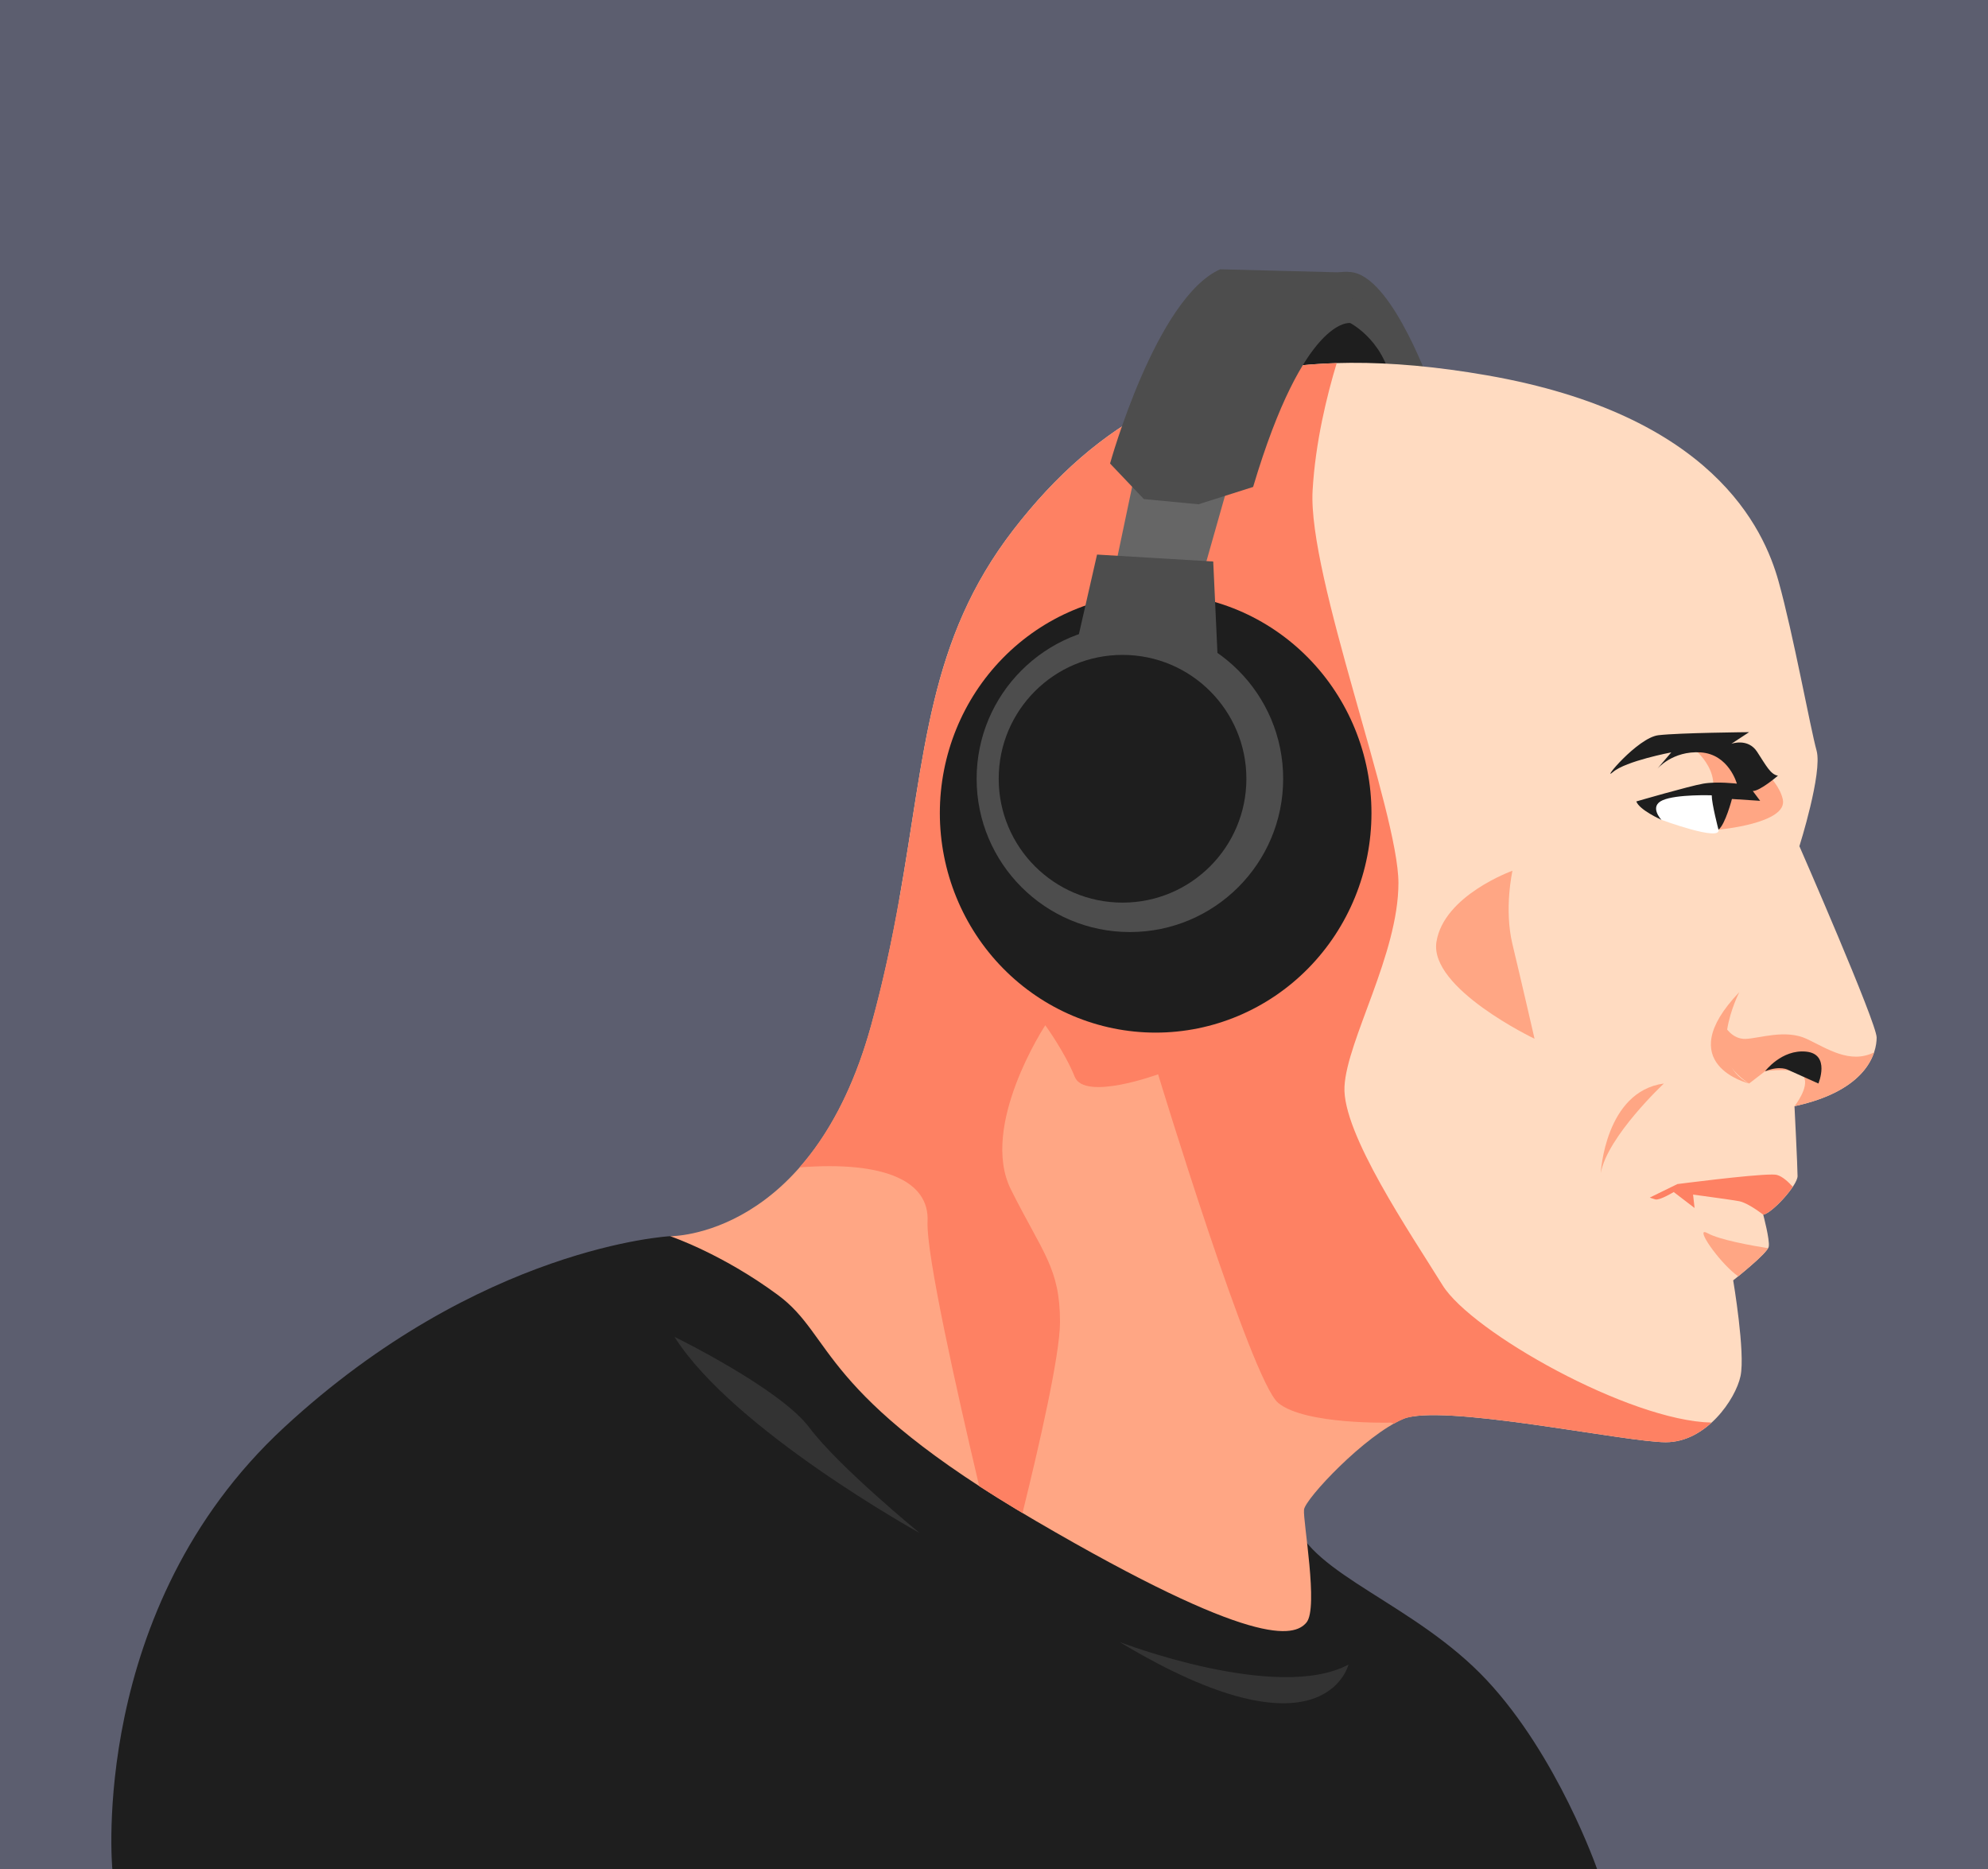 <?xml version="1.0" encoding="UTF-8"?>
<svg xmlns="http://www.w3.org/2000/svg" xmlns:xlink="http://www.w3.org/1999/xlink" width="3750" height="3525" viewBox="0 0 3750 3525">
<rect x="-375" y="-352.5" width="4500" height="4230" fill="rgb(36.084%, 36.864%, 43.53%)" fill-opacity="1"/>
<path fill-rule="nonzero" fill="rgb(11.768%, 11.768%, 11.768%)" fill-opacity="1" d="M 1263.98 2331.5 C 1263.98 2331.5 905.785 2350 535.711 2692.328 C 165.633 3034.648 211.891 3525 211.891 3525 L 3012.59 3525 C 3012.59 3525 2938.578 3312.207 2804.43 3168.801 C 2670.27 3025.395 2473.672 2969.883 2441.289 2868.113 C 2408.91 2766.344 1689.57 2322.25 1263.98 2331.5 Z M 1263.98 2331.5 "/>
<path fill-rule="nonzero" fill="rgb(30.2%, 30.2%, 30.2%)" fill-opacity="1" d="M 2386.672 695.949 L 2700.691 733.57 C 2700.691 733.57 2630.359 532.398 2555.129 514.41 C 2479.891 496.422 2380.129 617.441 2380.129 617.441 Z M 2386.672 695.949 "/>
<path fill-rule="nonzero" fill="rgb(100%, 65.039%, 51.756%)" fill-opacity="1" d="M 2664.121 2671.617 C 2658.039 2666.422 2651.879 2661.23 2645.988 2656.023 C 2636.32 2647.477 2626.898 2638.914 2617.719 2630.344 C 2608.539 2621.773 2599.609 2613.195 2590.898 2604.609 C 2582.199 2596.023 2573.73 2587.43 2565.5 2578.836 C 2557.262 2570.238 2549.25 2561.645 2541.469 2553.051 C 2533.691 2544.453 2526.129 2535.855 2518.789 2527.266 C 2511.441 2518.68 2504.32 2510.102 2497.41 2501.52 C 2490.5 2492.949 2483.789 2484.379 2477.289 2475.828 C 2470.801 2467.281 2464.512 2458.738 2458.422 2450.219 C 2452.32 2441.699 2446.43 2433.211 2440.73 2424.73 C 2435.031 2416.25 2429.531 2407.781 2424.211 2399.352 C 2418.891 2390.922 2413.75 2382.512 2408.809 2374.129 C 2403.859 2365.75 2399.09 2357.41 2394.488 2349.09 C 2389.898 2340.781 2385.48 2332.488 2381.23 2324.25 C 2376.98 2316 2372.91 2307.801 2368.988 2299.629 C 2365.07 2291.469 2361.32 2283.352 2357.719 2275.27 C 2354.121 2267.191 2350.68 2259.16 2347.391 2251.172 C 2344.102 2243.191 2340.961 2235.27 2337.969 2227.379 C 2334.98 2219.5 2332.129 2211.68 2329.43 2203.91 C 2326.719 2196.141 2324.141 2188.43 2321.699 2180.781 C 2319.27 2173.129 2316.969 2165.531 2314.789 2158.012 C 2312.609 2150.488 2310.57 2143.031 2308.641 2135.648 C 2306.711 2128.262 2304.891 2120.941 2303.199 2113.699 C 2301.5 2106.449 2299.93 2099.281 2298.461 2092.18 C 2296.98 2085.09 2295.629 2078.078 2294.371 2071.141 C 2293.109 2064.211 2291.949 2057.352 2290.891 2050.59 C 2289.828 2043.82 2288.871 2037.129 2288 2030.539 C 2287.129 2023.941 2286.352 2017.449 2285.648 2011.031 C 2284.949 2004.621 2284.34 1998.309 2283.809 1992.09 C 2282.738 1979.648 2281.98 1967.602 2281.5 1955.969 C 2281.012 1944.34 2280.789 1933.141 2280.789 1922.379 C 2280.789 1911.629 2281 1901.34 2281.379 1891.52 C 2281.762 1881.711 2282.32 1872.379 2282.988 1863.57 C 2283.66 1854.762 2284.449 1846.469 2285.32 1838.73 C 2286.191 1830.98 2287.129 1823.789 2288.09 1817.18 C 2289.059 1810.57 2290.051 1804.531 2291.02 1799.109 C 2292.941 1788.281 2294.781 1779.891 2296.129 1774.219 C 2297.48 1768.551 2298.352 1765.59 2298.352 1765.59 L 1695.988 1697.711 C 1682.809 1771.309 1666.531 1849.52 1643.309 1933.672 C 1532.289 2336.129 1263.98 2331.5 1263.98 2331.5 C 1263.98 2331.5 1361.129 2363.879 1467.531 2442.52 C 1573.922 2521.16 1541.539 2627.566 1953.25 2868.117 C 2364.969 3108.668 2441.289 3087.844 2464.422 3060.086 C 2487.551 3032.332 2457.48 2868.113 2459.789 2847.297 C 2462.109 2826.48 2575.441 2706.207 2647.141 2676.141 C 2651.719 2674.223 2657.449 2672.734 2664.121 2671.617 Z M 2664.121 2671.617 "/>
<path fill-rule="nonzero" fill="rgb(11.768%, 11.768%, 11.768%)" fill-opacity="1" d="M 2546.949 609.27 C 2546.949 609.27 2620.551 646.891 2627.09 741.75 C 2633.629 836.609 2367.039 764.641 2367.039 764.641 L 2380.129 617.441 C 2380.129 617.441 2476.621 552.031 2546.949 609.27 Z M 2546.949 609.27 "/>
<path fill-rule="nonzero" fill="rgb(100%, 85.938%, 75.781%)" fill-opacity="1" d="M 2547.309 684.309 C 2266.352 686.051 2070.629 793.23 1911.609 999.23 C 1750.629 1207.781 1745.859 1419.289 1695.988 1697.711 L 2298.352 1765.59 C 2298.352 1765.59 2297.48 1768.551 2296.129 1774.219 C 2294.781 1779.891 2292.941 1788.281 2291.02 1799.109 C 2290.051 1804.531 2289.059 1810.57 2288.09 1817.18 C 2287.129 1823.789 2286.191 1830.98 2285.32 1838.73 C 2284.449 1846.469 2283.66 1854.762 2282.988 1863.57 C 2282.32 1872.379 2281.77 1881.711 2281.379 1891.52 C 2281 1901.34 2280.781 1911.629 2280.789 1922.379 C 2280.789 1933.141 2281.012 1944.34 2281.5 1955.969 C 2281.98 1967.602 2282.738 1979.648 2283.809 1992.09 C 2284.34 1998.309 2284.949 2004.621 2285.648 2011.031 C 2286.352 2017.449 2287.129 2023.941 2288 2030.539 C 2288.871 2037.129 2289.828 2043.82 2290.891 2050.59 C 2291.949 2057.352 2293.109 2064.211 2294.371 2071.141 C 2295.629 2078.078 2296.98 2085.09 2298.461 2092.18 C 2299.93 2099.281 2301.5 2106.449 2303.199 2113.699 C 2304.891 2120.941 2306.711 2128.262 2308.641 2135.648 C 2310.57 2143.031 2312.609 2150.488 2314.789 2158.012 C 2316.969 2165.531 2319.27 2173.129 2321.699 2180.781 C 2324.141 2188.43 2326.719 2196.141 2329.43 2203.91 C 2332.129 2211.68 2334.98 2219.5 2337.969 2227.379 C 2340.961 2235.27 2344.102 2243.191 2347.391 2251.172 C 2350.68 2259.16 2354.121 2267.191 2357.719 2275.27 C 2361.32 2283.352 2365.07 2291.469 2368.988 2299.629 C 2372.91 2307.801 2376.98 2316 2381.23 2324.25 C 2385.48 2332.488 2389.898 2340.781 2394.488 2349.09 C 2399.09 2357.41 2403.859 2365.75 2408.809 2374.129 C 2413.75 2382.512 2418.891 2390.922 2424.211 2399.352 C 2429.531 2407.781 2435.031 2416.25 2440.73 2424.73 C 2446.43 2433.211 2452.32 2441.699 2458.422 2450.219 C 2464.512 2458.738 2470.801 2467.281 2477.289 2475.828 C 2483.789 2484.379 2490.5 2492.949 2497.41 2501.52 C 2504.32 2510.102 2511.441 2518.68 2518.789 2527.266 C 2526.129 2535.855 2533.691 2544.453 2541.469 2553.051 C 2549.25 2561.645 2557.262 2570.238 2565.5 2578.836 C 2573.73 2587.43 2582.199 2596.023 2590.898 2604.609 C 2599.609 2613.195 2608.539 2621.773 2617.719 2630.344 C 2626.898 2638.914 2636.32 2647.477 2645.988 2656.023 C 2651.879 2661.23 2658.039 2666.422 2664.121 2671.617 C 2762.051 2655.223 3070.66 2720.086 3142.129 2720.086 C 3218.449 2720.086 3273.961 2639.129 3283.219 2595.18 C 3292.469 2551.234 3269.34 2414.77 3269.34 2414.77 C 3269.34 2414.77 3334.109 2363.879 3336.422 2351.16 C 3338.73 2338.441 3326.012 2291.02 3326.012 2291.02 C 3343.359 2287.551 3390.77 2235.52 3390.77 2218.172 C 3390.77 2200.82 3384.98 2086.328 3384.98 2086.328 C 3523.762 2056.262 3539.961 1984.551 3539.961 1956.789 C 3539.961 1929.039 3394.238 1595.969 3394.238 1595.969 C 3394.238 1595.969 3438.18 1457.191 3426.621 1415.559 C 3415.051 1373.93 3382.672 1195.828 3354.91 1096.371 C 3327.16 996.91 3230.02 781.801 2804.43 707.781 C 2711.328 691.59 2625.98 683.82 2547.309 684.309 Z M 2547.309 684.309 "/>
<path fill-rule="nonzero" fill="rgb(99.609%, 50.584%, 38.818%)" fill-opacity="1" d="M 2521.441 684.859 C 2254.301 692.891 2065.691 799.621 1911.609 999.23 C 1708.07 1262.91 1754.34 1531.211 1643.309 1933.672 C 1609.102 2057.699 1559.93 2142.969 1508.301 2201.719 C 1669.68 2189.219 1753.309 2228.141 1749.699 2303.75 C 1746.801 2364.75 1804.039 2620.656 1847.07 2802.836 C 1871.961 2819.012 1899.27 2835.957 1928.77 2853.57 C 1959.699 2728.551 1999.512 2555.719 1999.512 2493.41 C 1999.512 2391.641 1967.129 2363.879 1906.988 2243.609 C 1846.859 2123.328 1971.75 1933.672 1971.75 1933.672 C 1971.75 1933.672 2008.77 1984.551 2027.27 2030.809 C 2045.77 2077.07 2184.551 2026.191 2184.551 2026.191 C 2184.551 2026.191 2360.328 2604.438 2411.219 2646.07 C 2462.102 2687.703 2624.02 2683.074 2624.02 2683.074 L 2629.488 2684.965 C 2635.559 2681.582 2641.512 2678.5 2647.141 2676.141 C 2718.84 2646.07 3065.801 2720.086 3142.129 2720.086 C 3175.75 2720.086 3205.309 2704.363 3228.68 2683.031 C 3073.551 2680.02 2775.68 2512.102 2721.16 2424.02 C 2661.02 2326.879 2531.5 2137.211 2536.121 2049.32 C 2540.75 1961.422 2637.891 1799.512 2637.891 1665.359 C 2637.891 1531.211 2466.73 1087.121 2475.98 925.211 C 2481.23 833.289 2503.27 744.961 2521.441 684.859 Z M 2521.441 684.859 "/>
<path fill-rule="nonzero" fill="rgb(100%, 65.039%, 51.756%)" fill-opacity="1" d="M 3183.762 1402.84 C 3183.762 1402.84 3246.211 1444.469 3228.859 1499.98 L 3267.02 1506.922 L 3241.578 1564.75 C 3241.578 1564.75 3372.27 1553.18 3363.012 1508.078 C 3353.762 1462.98 3285.531 1419.031 3285.531 1419.031 Z M 3183.762 1402.84 "/>
<path fill-rule="nonzero" fill="rgb(100%, 100%, 100%)" fill-opacity="1" d="M 3134.031 1546.25 C 3134.031 1546.25 3247.219 1588.02 3241.578 1564.75 C 3238.941 1553.859 3265.34 1483.121 3289.48 1488.359 L 3198.711 1488.359 L 3113.66 1507.988 C 3113.66 1507.988 3110.238 1537.891 3134.031 1546.25 Z M 3134.031 1546.25 "/>
<path fill-rule="nonzero" fill="rgb(11.768%, 11.768%, 11.768%)" fill-opacity="1" d="M 3086.609 1511.551 C 3086.609 1511.551 3186.07 1482.641 3212.672 1478.012 C 3239.27 1473.391 3276.281 1478.012 3276.281 1478.012 C 3276.281 1478.012 3261.238 1422.5 3208.039 1419.031 C 3154.84 1415.559 3125.93 1450.25 3125.93 1450.25 L 3152.531 1419.031 C 3152.531 1419.031 3066.949 1435.219 3042.66 1456.039 C 3018.379 1476.859 3088.93 1391.27 3128.25 1386.648 C 3167.57 1382.02 3299.41 1380.871 3299.41 1380.871 L 3265.871 1402.84 C 3265.871 1402.84 3297.09 1391.27 3314.441 1417.871 C 3331.781 1444.469 3339.879 1460.66 3353.762 1462.98 C 3353.762 1462.98 3320.219 1491.891 3306.34 1491.891 L 3320.219 1510.391 L 3267.02 1506.922 C 3267.02 1506.922 3254.301 1555.5 3241.578 1564.75 C 3241.578 1564.75 3228.859 1516.18 3228.859 1499.98 C 3228.859 1499.98 3162.941 1497.672 3136.34 1509.238 C 3109.738 1520.801 3134.031 1546.25 3134.031 1546.25 C 3134.031 1546.25 3092.391 1527.738 3086.609 1511.551 Z M 3086.609 1511.551 "/>
<path fill-rule="nonzero" fill="rgb(100%, 65.039%, 51.756%)" fill-opacity="1" d="M 3280.898 1871.219 C 3280.898 1871.219 3213.82 2000.75 3299.41 2043.531 C 3299.41 2043.531 3150.219 2007.68 3280.898 1871.219 Z M 3280.898 1871.219 "/>
<path fill-rule="nonzero" fill="rgb(99.609%, 50.584%, 38.818%)" fill-opacity="1" d="M 3342.539 2215.211 C 3302.77 2215.16 3164.102 2233.199 3164.102 2233.199 L 3112.059 2258.641 C 3112.059 2258.641 3114.371 2259.801 3122.469 2262.109 C 3130.559 2264.43 3157.16 2248.238 3157.16 2248.238 C 3157.16 2248.238 3263.551 2262.109 3280.898 2265.578 C 3298.25 2269.051 3326.012 2291.02 3326.012 2291.02 C 3338.648 2288.488 3367.121 2260.211 3381.699 2238.32 C 3373.93 2229.629 3362.309 2218.57 3351.441 2215.859 C 3349.711 2215.422 3346.66 2215.219 3342.539 2215.211 Z M 3342.539 2215.211 "/>
<path fill-rule="nonzero" fill="rgb(100%, 65.039%, 51.756%)" fill-opacity="1" d="M 3215.309 2323.73 C 3203.141 2323.691 3247.32 2385.141 3278.801 2407.18 C 3295.121 2393.941 3328.172 2366.32 3335.16 2354.148 C 3304.328 2349.27 3243.648 2338.441 3220.762 2325.719 C 3218.32 2324.359 3216.531 2323.738 3215.309 2323.73 Z M 3215.309 2323.73 "/>
<path fill-rule="nonzero" fill="rgb(99.609%, 50.584%, 38.818%)" fill-opacity="1" d="M 3157.16 2248.23 L 3196.48 2278.301 L 3193.012 2247.078 Z M 3157.16 2248.23 "/>
<path fill-rule="nonzero" fill="rgb(100%, 65.039%, 51.756%)" fill-opacity="1" d="M 3138.648 2043.531 C 3138.648 2043.531 3032.262 2142.988 3019.539 2212.379 C 3019.539 2212.379 3027.629 2058.57 3138.648 2043.531 Z M 3138.648 2043.531 "/>
<path fill-rule="nonzero" fill="rgb(39.989%, 39.989%, 39.989%)" fill-opacity="1" d="M 2100.449 1085.211 L 2141.34 890.578 L 2319.609 903.66 L 2257.461 1122.82 Z M 2100.449 1085.211 "/>
<path fill-rule="nonzero" fill="rgb(30.2%, 30.2%, 30.2%)" fill-opacity="1" d="M 2157.699 941.281 L 2093.91 874.219 C 2093.91 874.219 2180.59 561.84 2301.621 507.871 L 2555.129 514.41 L 2546.949 609.27 C 2546.949 609.27 2460.27 594.551 2363.77 918.379 L 2260.73 951.09 Z M 2157.699 941.281 "/>
<path fill-rule="nonzero" fill="rgb(100%, 65.039%, 51.756%)" fill-opacity="1" d="M 2853 1642.23 C 2853 1642.23 2836.809 1713.941 2853 1781.012 C 2869.191 1848.09 2894.629 1959.109 2894.629 1959.109 C 2894.629 1959.109 2695.719 1864.281 2709.59 1776.391 C 2723.469 1688.488 2853 1642.23 2853 1642.23 Z M 2853 1642.23 "/>
<path fill-rule="nonzero" fill="rgb(100%, 65.039%, 51.756%)" fill-opacity="1" d="M 3254.309 1936.5 C 3227.73 2001.781 3299.41 2043.531 3299.41 2043.531 L 3329.469 2020.41 C 3329.469 2020.41 3390.879 2010.91 3402.328 2030.539 C 3413.781 2050.172 3384.98 2086.328 3384.98 2086.328 C 3488.75 2063.852 3523.961 2018.102 3535.129 1984.84 C 3489.23 2007.371 3446.398 1977.391 3408.059 1959.391 C 3367.98 1940.59 3318.102 1958.578 3292.75 1959.391 C 3267.398 1960.211 3254.309 1936.5 3254.309 1936.5 Z M 3254.309 1936.5 "/>
<path fill-rule="nonzero" fill="rgb(19.994%, 19.994%, 19.994%)" fill-opacity="1" d="M 1272.309 2521.359 C 1272.309 2521.359 1471.219 2618.504 1526.73 2692.52 C 1582.238 2766.535 1734.898 2891.438 1734.898 2891.438 C 1734.898 2891.438 1383.328 2697.145 1272.309 2521.359 Z M 1272.309 2521.359 "/>
<path fill-rule="nonzero" fill="rgb(19.994%, 19.994%, 19.994%)" fill-opacity="1" d="M 2111.898 3096.902 C 2111.898 3096.902 2409.57 3211.391 2543.68 3139.426 C 2543.68 3139.426 2497.879 3329.148 2111.898 3096.902 Z M 2111.898 3096.902 "/>
<path fill-rule="nonzero" fill="rgb(11.768%, 11.768%, 11.768%)" fill-opacity="1" d="M 2587.012 1533.52 C 2587.012 1643.328 2544.121 1748.641 2467.77 1826.281 C 2391.43 1903.93 2287.891 1947.551 2179.922 1947.551 C 2071.961 1947.551 1968.41 1903.93 1892.07 1826.281 C 1815.73 1748.641 1772.84 1643.328 1772.84 1533.52 C 1772.84 1423.719 1815.73 1318.41 1892.07 1240.77 C 1968.41 1163.121 2071.961 1119.5 2179.922 1119.5 C 2287.891 1119.5 2391.43 1163.121 2467.77 1240.77 C 2544.121 1318.41 2587.012 1423.719 2587.012 1533.52 Z M 2587.012 1533.52 "/>
<path fill-rule="nonzero" fill="rgb(30.2%, 30.2%, 30.2%)" fill-opacity="1" d="M 2420.469 1468.762 C 2420.469 1628.441 2291.031 1757.879 2131.352 1757.879 C 1971.672 1757.879 1842.23 1628.441 1842.23 1468.762 C 1842.23 1309.078 1971.672 1179.641 2131.352 1179.641 C 2291.031 1179.641 2420.469 1309.078 2420.469 1468.762 Z M 2420.469 1468.762 "/>
<path fill-rule="nonzero" fill="rgb(11.768%, 11.768%, 11.768%)" fill-opacity="1" d="M 2351.078 1468.762 C 2351.078 1597.781 2246.488 1702.371 2117.469 1702.371 C 1988.449 1702.371 1883.859 1597.781 1883.859 1468.762 C 1883.859 1339.738 1988.449 1235.148 2117.469 1235.148 C 2246.488 1235.148 2351.078 1339.738 2351.078 1468.762 Z M 2351.078 1468.762 "/>
<path fill-rule="nonzero" fill="rgb(30.2%, 30.2%, 30.2%)" fill-opacity="1" d="M 2026.852 1232.41 L 2069.379 1045.949 L 2288.539 1059.039 L 2298.352 1271.66 C 2298.352 1271.66 2151.148 1157.172 2026.852 1232.41 Z M 2026.852 1232.41 "/>
<path fill-rule="nonzero" fill="rgb(11.768%, 11.768%, 11.768%)" fill-opacity="1" d="M 3329.469 2020.41 C 3329.469 2020.41 3360.699 1978.77 3406.961 1983.398 C 3453.219 1988.02 3430.09 2043.531 3430.09 2043.531 L 3373.422 2018.09 C 3373.422 2018.09 3358.391 2008.84 3329.469 2020.41 Z M 3329.469 2020.41 "/>
</svg>
